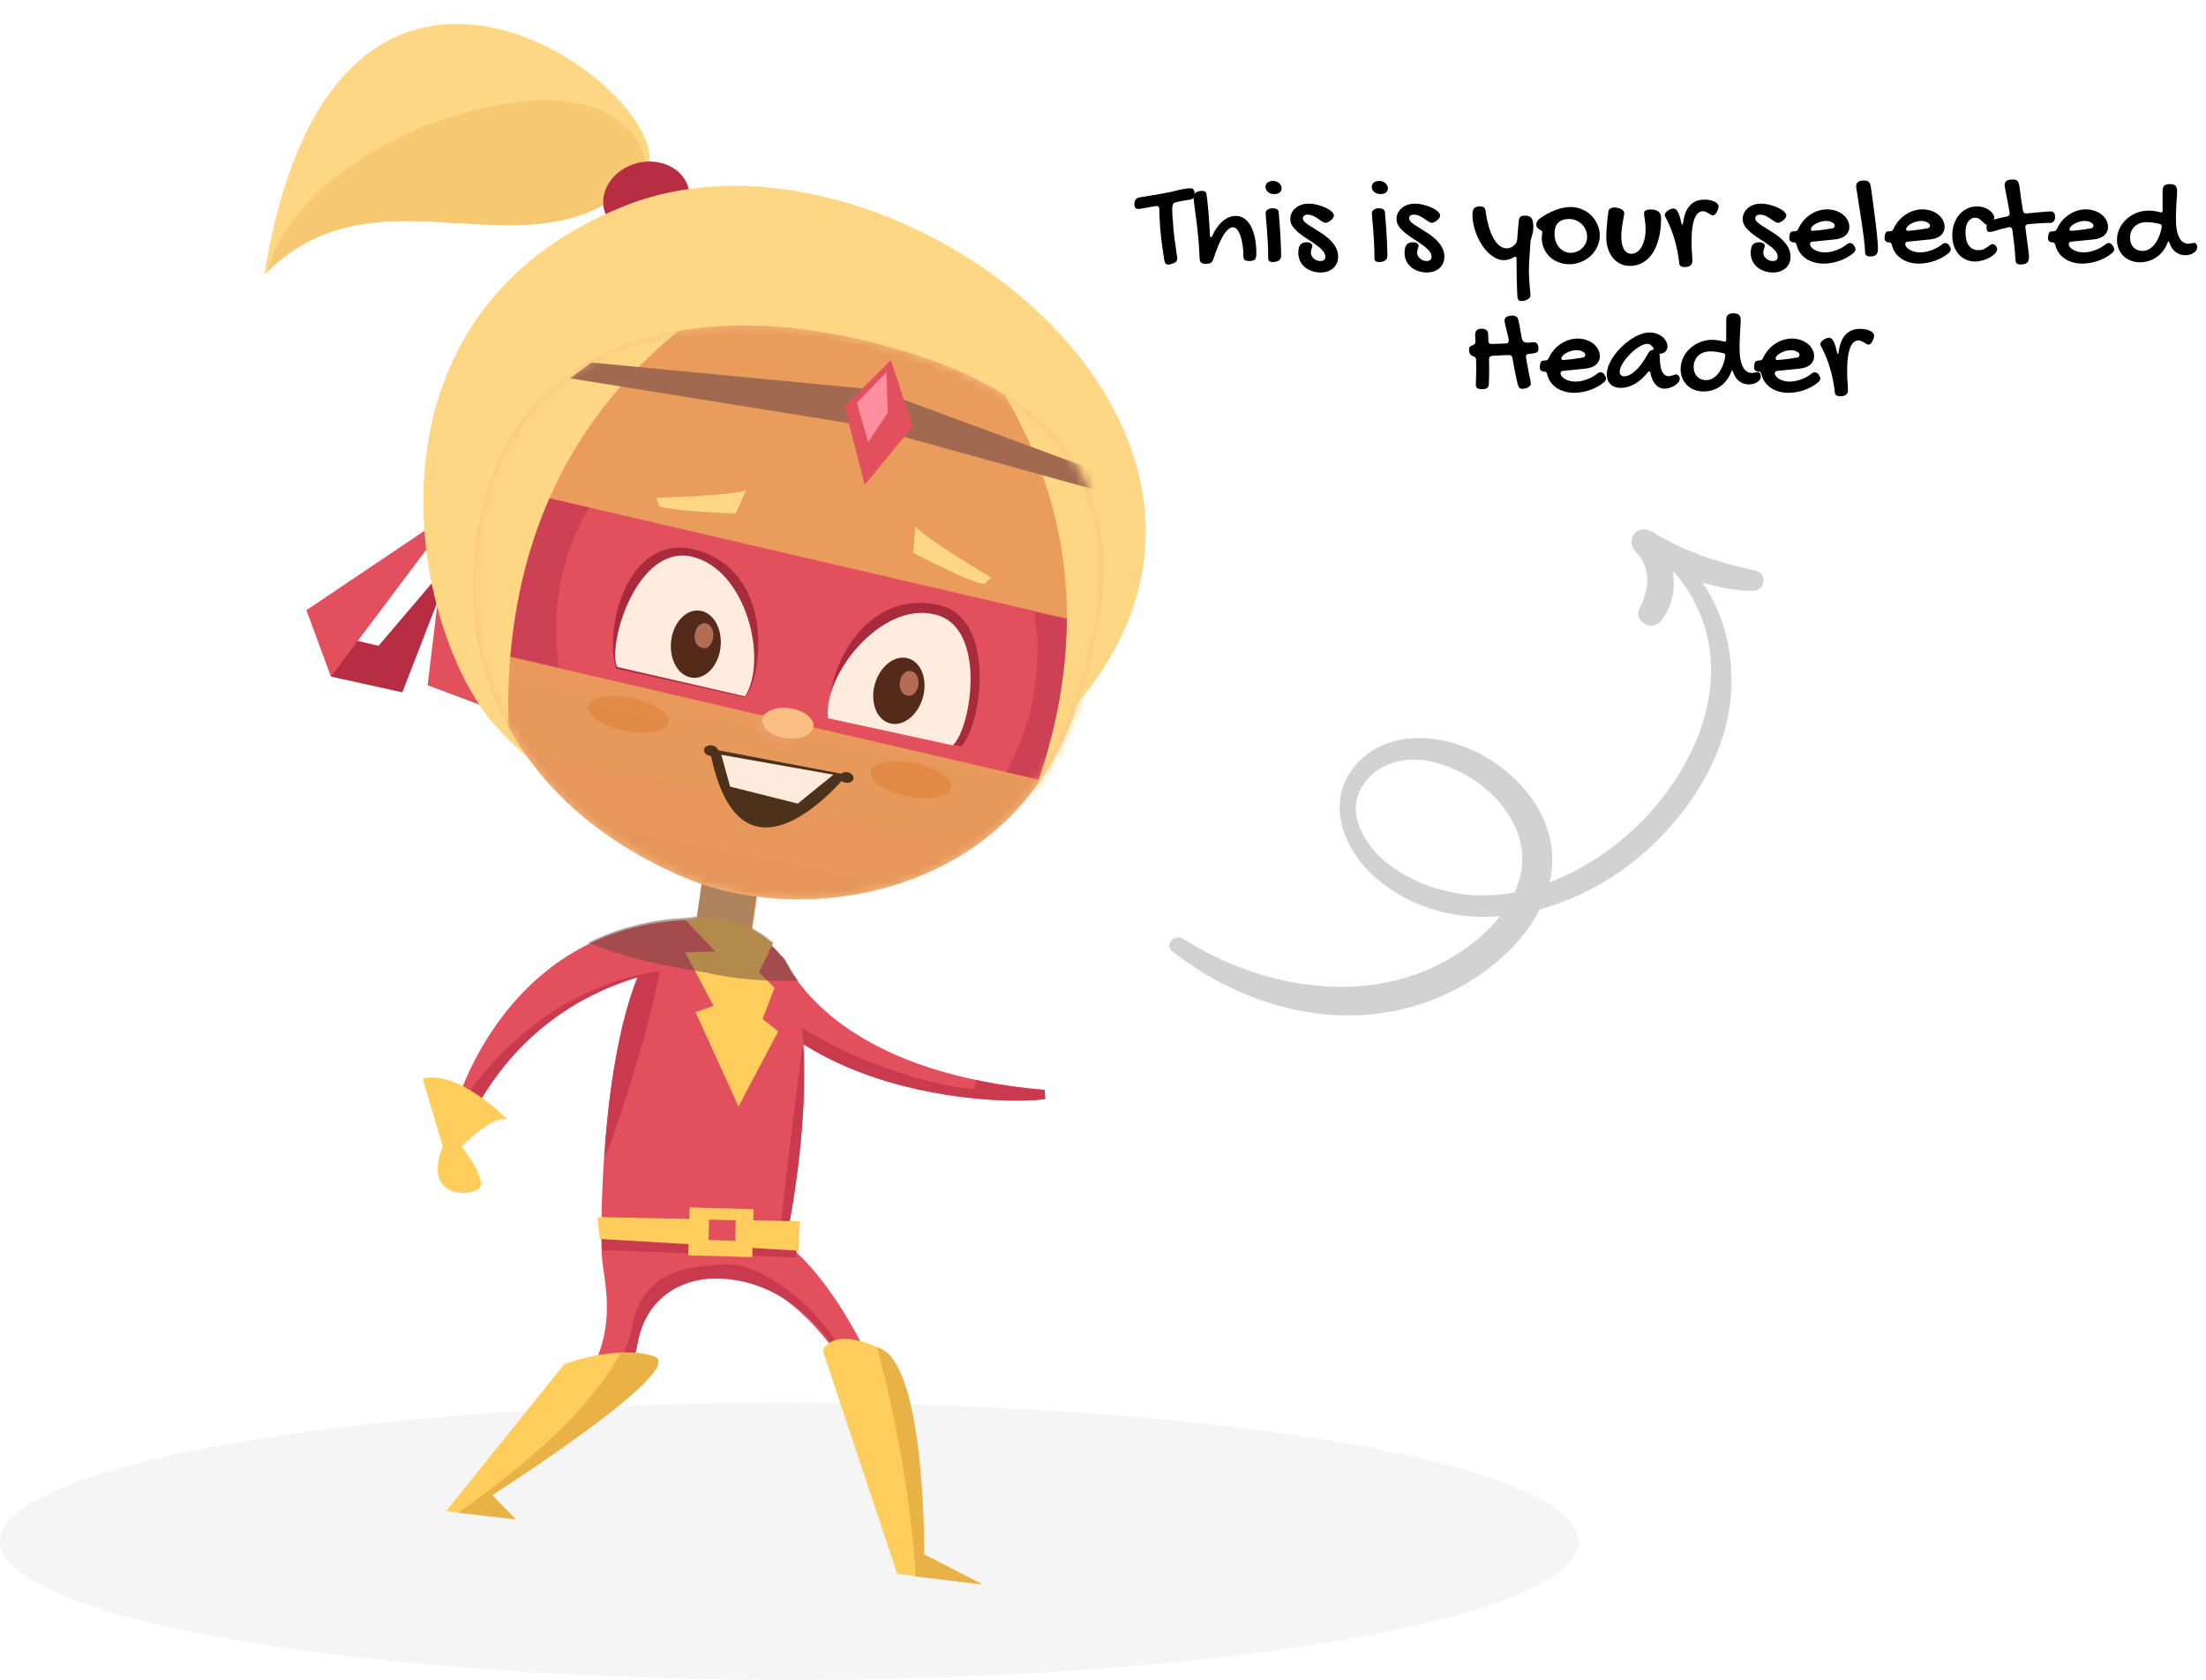 <svg width="239" height="182" viewBox="0 0 239 182" fill="none" xmlns="http://www.w3.org/2000/svg">
<path opacity="0.2" d="M126.99 103.056C136.171 110.271 148.591 112.641 158.973 106.5C162.065 104.643 165.109 101.907 166.804 98.54C171.244 97.314 175.482 94.904 178.779 91.801C183.495 87.404 187.291 81.275 187.573 74.674C187.759 70.606 186.745 66.448 184.464 63.125C186.198 63.636 188.001 63.987 189.845 64.022C191.258 64.062 191.581 62.103 190.134 61.811C186.127 60.935 182.516 59.802 178.984 57.606C177.442 56.653 175.976 58.498 177.224 59.801C178.97 61.606 178.646 63.897 177.622 65.934C176.934 67.305 178.998 68.484 179.933 67.315C181.197 65.716 181.56 63.775 181.222 61.912C181.262 61.93 181.302 61.947 181.342 61.965C191.41 73.52 181.047 90.637 167.894 95.579C168.069 94.844 168.164 94.074 168.178 93.27C168.213 88.231 164.705 83.995 160.404 81.705C156.062 79.397 150.059 78.945 146.683 83.111C143.584 86.967 145.571 92.071 148.928 95.002C152.904 98.486 157.692 99.652 162.532 99.266C161.176 100.968 159.453 102.416 157.708 103.473C148.597 109.211 136.825 107.216 128.11 101.681C127.163 101.224 126.131 102.398 126.99 103.056ZM157.748 96.768C153.573 96.058 148.451 93.46 147.11 89.065C146.298 86.425 147.829 83.988 150.2 82.916C152.514 81.867 155.184 82.307 157.433 83.28C161.048 84.844 164.61 88.293 164.9 92.471C165.021 93.954 164.689 95.384 164.075 96.692C161.999 97.081 159.827 97.142 157.748 96.768Z" fill="#222221"/>
<path d="M125.32 22.319C125.283 22.319 125.213 22.328 125.108 22.347C125.008 22.36 124.889 22.379 124.752 22.401C124.616 22.424 124.472 22.451 124.322 22.483C124.171 22.511 124.03 22.536 123.898 22.559C123.766 22.581 123.652 22.602 123.556 22.62C123.456 22.634 123.39 22.641 123.358 22.641C123.053 22.641 122.9 22.481 122.9 22.162C122.9 22.076 122.909 21.991 122.927 21.909C122.941 21.823 122.968 21.745 123.009 21.677C123.05 21.604 123.105 21.542 123.173 21.492C123.242 21.442 123.328 21.408 123.433 21.39C123.966 21.308 124.497 21.221 125.026 21.13C125.555 21.039 126.088 20.943 126.625 20.843C126.744 20.82 126.851 20.799 126.947 20.781C127.042 20.759 127.15 20.729 127.268 20.692C127.396 20.656 127.535 20.622 127.685 20.59C127.835 20.553 127.986 20.521 128.136 20.494C128.291 20.467 128.439 20.444 128.581 20.426C128.726 20.408 128.859 20.398 128.977 20.398C129.123 20.398 129.232 20.446 129.305 20.542C129.383 20.633 129.421 20.763 129.421 20.932C129.421 21.018 129.415 21.102 129.401 21.185C129.387 21.262 129.362 21.333 129.326 21.396C129.289 21.46 129.239 21.513 129.175 21.554C129.111 21.595 129.029 21.62 128.929 21.629C128.669 21.665 128.391 21.711 128.095 21.766C127.799 21.816 127.542 21.873 127.323 21.936C127.232 21.964 127.163 22.009 127.118 22.073C127.072 22.133 127.042 22.208 127.029 22.299C127.015 22.385 127.006 22.474 127.001 22.565C127.001 22.652 127.001 22.736 127.001 22.818C127.001 23.01 127.008 23.201 127.022 23.393C127.04 23.584 127.056 23.775 127.07 23.967C127.111 24.623 127.172 25.273 127.254 25.915C127.341 26.558 127.434 27.207 127.535 27.863C127.544 27.886 127.548 27.909 127.548 27.932C127.548 27.954 127.548 27.977 127.548 28C127.548 28.251 127.407 28.428 127.125 28.533L126.817 28.629C126.735 28.656 126.655 28.67 126.578 28.67C126.459 28.67 126.363 28.631 126.291 28.554C126.218 28.481 126.17 28.371 126.147 28.226C126.019 27.442 125.908 26.662 125.812 25.888C125.716 25.108 125.655 24.325 125.627 23.536C125.618 23.409 125.611 23.27 125.607 23.119C125.602 22.969 125.6 22.814 125.6 22.654C125.6 22.431 125.507 22.319 125.32 22.319Z" fill="black"/>
<path d="M129.319 21.417C129.319 20.925 129.638 20.679 130.276 20.679C130.385 20.679 130.481 20.708 130.563 20.768C130.645 20.827 130.693 20.909 130.707 21.014C130.748 21.292 130.784 21.567 130.816 21.841C130.848 22.114 130.877 22.422 130.905 22.764C130.937 23.101 130.966 23.493 130.994 23.939C131.026 24.381 131.06 24.91 131.096 25.525C131.096 25.589 131.105 25.635 131.124 25.662C131.146 25.689 131.171 25.703 131.199 25.703C131.24 25.703 131.281 25.662 131.322 25.58C131.477 25.238 131.65 24.933 131.841 24.664C132.033 24.391 132.238 24.16 132.457 23.974C132.675 23.782 132.905 23.639 133.147 23.543C133.393 23.443 133.644 23.393 133.899 23.393C134.236 23.393 134.542 23.488 134.815 23.68C135.088 23.871 135.321 24.142 135.512 24.493C135.704 24.844 135.852 25.27 135.957 25.771C136.061 26.268 136.114 26.824 136.114 27.439C136.114 27.608 136.1 27.747 136.073 27.856C136.05 27.961 136.009 28.046 135.95 28.109C135.89 28.173 135.808 28.216 135.704 28.239C135.599 28.267 135.469 28.28 135.314 28.28C135.1 28.28 134.945 28.239 134.849 28.157C134.758 28.075 134.712 27.948 134.712 27.774C134.712 27.346 134.683 26.943 134.624 26.564C134.569 26.182 134.491 25.847 134.391 25.56C134.291 25.273 134.172 25.045 134.036 24.876C133.903 24.707 133.76 24.623 133.605 24.623C133.254 24.623 132.903 24.908 132.552 25.477C132.206 26.047 131.844 26.906 131.465 28.055C131.429 28.16 131.388 28.246 131.342 28.314C131.297 28.383 131.242 28.438 131.178 28.479C131.119 28.52 131.046 28.547 130.959 28.561C130.873 28.579 130.77 28.588 130.652 28.588C130.41 28.588 130.237 28.542 130.132 28.451C130.032 28.36 129.977 28.21 129.968 28C129.941 27.207 129.891 26.451 129.818 25.73C129.75 25.006 129.677 24.352 129.599 23.769C129.526 23.181 129.46 22.684 129.401 22.278C129.346 21.868 129.319 21.581 129.319 21.417Z" fill="black"/>
<path d="M138.055 21.027C137.923 21.027 137.798 21.009 137.679 20.973C137.565 20.932 137.465 20.877 137.378 20.809C137.296 20.736 137.23 20.651 137.18 20.556C137.13 20.46 137.105 20.355 137.105 20.241C137.105 20.05 137.18 19.895 137.331 19.776C137.486 19.658 137.691 19.599 137.946 19.599C138.064 19.599 138.178 19.621 138.288 19.667C138.397 19.708 138.493 19.765 138.575 19.838C138.661 19.911 138.73 19.997 138.78 20.098C138.83 20.193 138.855 20.294 138.855 20.398C138.855 20.594 138.782 20.749 138.636 20.863C138.495 20.973 138.301 21.027 138.055 21.027ZM137.119 23.112C137.119 22.953 137.187 22.823 137.324 22.723C137.465 22.618 137.65 22.565 137.877 22.565C138.288 22.565 138.506 22.707 138.534 22.989C138.552 23.185 138.57 23.406 138.588 23.652C138.611 23.898 138.632 24.16 138.65 24.439C138.673 24.712 138.691 24.997 138.705 25.293C138.723 25.585 138.739 25.874 138.752 26.161C138.766 26.444 138.778 26.717 138.787 26.981C138.796 27.246 138.8 27.487 138.8 27.706C138.8 27.934 138.718 28.105 138.554 28.219C138.395 28.333 138.16 28.39 137.85 28.39C137.709 28.39 137.597 28.355 137.515 28.287C137.438 28.223 137.399 28.128 137.399 28C137.399 27.371 137.383 26.783 137.351 26.236C137.324 25.685 137.292 25.195 137.255 24.767C137.223 24.338 137.192 23.983 137.16 23.7C137.132 23.413 137.119 23.217 137.119 23.112Z" fill="black"/>
<path d="M141.767 22.066C142.072 22.066 142.387 22.107 142.71 22.189C143.034 22.267 143.33 22.369 143.599 22.497C143.868 22.62 144.089 22.759 144.262 22.914C144.435 23.069 144.522 23.219 144.522 23.365C144.522 23.438 144.49 23.52 144.426 23.611C144.362 23.698 144.285 23.782 144.194 23.864C144.103 23.942 144.002 24.008 143.893 24.062C143.788 24.113 143.695 24.138 143.613 24.138C143.503 24.138 143.38 24.092 143.244 24.001C143.111 23.91 142.963 23.81 142.799 23.7C142.64 23.586 142.464 23.484 142.273 23.393C142.082 23.301 141.874 23.256 141.651 23.256C141.505 23.256 141.384 23.292 141.289 23.365C141.197 23.434 141.152 23.532 141.152 23.659C141.152 23.773 141.207 23.889 141.316 24.008C141.425 24.122 141.569 24.24 141.747 24.363C141.929 24.486 142.134 24.616 142.362 24.753C142.59 24.89 142.822 25.035 143.059 25.19C143.301 25.345 143.535 25.514 143.763 25.696C143.991 25.879 144.194 26.077 144.372 26.291C144.554 26.505 144.7 26.74 144.809 26.995C144.918 27.246 144.973 27.519 144.973 27.815C144.973 28.071 144.928 28.303 144.836 28.513C144.745 28.722 144.615 28.902 144.447 29.053C144.278 29.203 144.078 29.319 143.845 29.401C143.613 29.483 143.358 29.524 143.08 29.524C142.729 29.524 142.405 29.47 142.109 29.36C141.813 29.256 141.557 29.11 141.343 28.923C141.129 28.736 140.96 28.513 140.837 28.253C140.719 27.993 140.66 27.708 140.66 27.398C140.66 26.997 140.73 26.706 140.872 26.523C141.017 26.341 141.245 26.25 141.555 26.25C141.747 26.25 141.899 26.287 142.013 26.359C142.127 26.432 142.184 26.521 142.184 26.626C142.184 26.681 142.175 26.738 142.157 26.797C142.139 26.852 142.118 26.911 142.095 26.975C142.077 27.034 142.059 27.098 142.041 27.166C142.027 27.234 142.02 27.303 142.02 27.371C142.02 27.49 142.047 27.604 142.102 27.713C142.157 27.822 142.23 27.918 142.321 28C142.417 28.087 142.526 28.155 142.649 28.205C142.772 28.255 142.902 28.28 143.039 28.28C143.403 28.28 143.585 28.13 143.585 27.829C143.585 27.592 143.492 27.369 143.305 27.159C143.118 26.945 142.884 26.738 142.601 26.537C142.319 26.332 142.013 26.127 141.685 25.922C141.361 25.717 141.058 25.503 140.776 25.279C140.493 25.056 140.259 24.819 140.072 24.568C139.885 24.313 139.792 24.037 139.792 23.741C139.792 23.495 139.842 23.27 139.942 23.064C140.047 22.859 140.188 22.684 140.366 22.538C140.543 22.388 140.751 22.271 140.988 22.189C141.229 22.107 141.489 22.066 141.767 22.066Z" fill="black"/>
<path d="M149.567 21.027C149.435 21.027 149.309 21.009 149.191 20.973C149.077 20.932 148.977 20.877 148.89 20.809C148.808 20.736 148.742 20.651 148.692 20.556C148.642 20.46 148.617 20.355 148.617 20.241C148.617 20.05 148.692 19.895 148.842 19.776C148.997 19.658 149.202 19.599 149.458 19.599C149.576 19.599 149.69 19.621 149.799 19.667C149.909 19.708 150.004 19.765 150.086 19.838C150.173 19.911 150.241 19.997 150.292 20.098C150.342 20.193 150.367 20.294 150.367 20.398C150.367 20.594 150.294 20.749 150.148 20.863C150.007 20.973 149.813 21.027 149.567 21.027ZM148.63 23.112C148.63 22.953 148.699 22.823 148.835 22.723C148.977 22.618 149.161 22.565 149.389 22.565C149.799 22.565 150.018 22.707 150.045 22.989C150.064 23.185 150.082 23.406 150.1 23.652C150.123 23.898 150.143 24.16 150.162 24.439C150.184 24.712 150.203 24.997 150.216 25.293C150.235 25.585 150.25 25.874 150.264 26.161C150.278 26.444 150.289 26.717 150.298 26.981C150.307 27.246 150.312 27.487 150.312 27.706C150.312 27.934 150.23 28.105 150.066 28.219C149.906 28.333 149.672 28.39 149.362 28.39C149.221 28.39 149.109 28.355 149.027 28.287C148.949 28.223 148.911 28.128 148.911 28C148.911 27.371 148.895 26.783 148.863 26.236C148.835 25.685 148.804 25.195 148.767 24.767C148.735 24.338 148.703 23.983 148.671 23.7C148.644 23.413 148.63 23.217 148.63 23.112Z" fill="black"/>
<path d="M153.279 22.066C153.584 22.066 153.899 22.107 154.222 22.189C154.546 22.267 154.842 22.369 155.111 22.497C155.38 22.62 155.601 22.759 155.774 22.914C155.947 23.069 156.034 23.219 156.034 23.365C156.034 23.438 156.002 23.52 155.938 23.611C155.874 23.698 155.797 23.782 155.706 23.864C155.614 23.942 155.514 24.008 155.405 24.062C155.3 24.113 155.207 24.138 155.125 24.138C155.015 24.138 154.892 24.092 154.755 24.001C154.623 23.91 154.475 23.81 154.311 23.7C154.152 23.586 153.976 23.484 153.785 23.393C153.593 23.301 153.386 23.256 153.163 23.256C153.017 23.256 152.896 23.292 152.8 23.365C152.709 23.434 152.664 23.532 152.664 23.659C152.664 23.773 152.718 23.889 152.828 24.008C152.937 24.122 153.081 24.24 153.258 24.363C153.441 24.486 153.646 24.616 153.874 24.753C154.101 24.89 154.334 25.035 154.571 25.19C154.812 25.345 155.047 25.514 155.275 25.696C155.503 25.879 155.706 26.077 155.883 26.291C156.066 26.505 156.211 26.74 156.321 26.995C156.43 27.246 156.485 27.519 156.485 27.815C156.485 28.071 156.439 28.303 156.348 28.513C156.257 28.722 156.127 28.902 155.958 29.053C155.79 29.203 155.589 29.319 155.357 29.401C155.125 29.483 154.869 29.524 154.591 29.524C154.24 29.524 153.917 29.47 153.621 29.36C153.324 29.256 153.069 29.11 152.855 28.923C152.641 28.736 152.472 28.513 152.349 28.253C152.231 27.993 152.171 27.708 152.171 27.398C152.171 26.997 152.242 26.706 152.383 26.523C152.529 26.341 152.757 26.25 153.067 26.25C153.258 26.25 153.411 26.287 153.525 26.359C153.639 26.432 153.696 26.521 153.696 26.626C153.696 26.681 153.687 26.738 153.668 26.797C153.65 26.852 153.63 26.911 153.607 26.975C153.589 27.034 153.57 27.098 153.552 27.166C153.539 27.234 153.532 27.303 153.532 27.371C153.532 27.49 153.559 27.604 153.614 27.713C153.668 27.822 153.741 27.918 153.833 28C153.928 28.087 154.038 28.155 154.161 28.205C154.284 28.255 154.414 28.28 154.55 28.28C154.915 28.28 155.097 28.13 155.097 27.829C155.097 27.592 155.004 27.369 154.817 27.159C154.63 26.945 154.395 26.738 154.113 26.537C153.83 26.332 153.525 26.127 153.197 25.922C152.873 25.717 152.57 25.503 152.288 25.279C152.005 25.056 151.77 24.819 151.583 24.568C151.397 24.313 151.303 24.037 151.303 23.741C151.303 23.495 151.353 23.27 151.454 23.064C151.558 22.859 151.7 22.684 151.877 22.538C152.055 22.388 152.263 22.271 152.5 22.189C152.741 22.107 153.001 22.066 153.279 22.066Z" fill="black"/>
<path d="M162.904 28.185C162.63 28.185 162.357 28.119 162.083 27.986C161.81 27.85 161.548 27.665 161.297 27.433C161.047 27.2 160.814 26.927 160.6 26.612C160.386 26.293 160.199 25.951 160.04 25.587C159.88 25.218 159.755 24.833 159.664 24.432C159.572 24.031 159.527 23.63 159.527 23.229C159.527 22.919 159.591 22.698 159.718 22.565C159.846 22.429 160.053 22.36 160.34 22.36C160.7 22.36 160.901 22.509 160.942 22.805C161.024 23.434 161.138 24.001 161.284 24.507C161.43 25.013 161.6 25.443 161.796 25.799C161.997 26.154 162.218 26.428 162.459 26.619C162.706 26.811 162.965 26.906 163.239 26.906C163.435 26.906 163.619 26.858 163.792 26.763C163.966 26.662 164.116 26.523 164.244 26.346C164.289 26.277 164.319 26.211 164.333 26.148C164.351 26.084 164.364 26.011 164.374 25.929C164.396 25.605 164.421 25.288 164.449 24.979C164.481 24.664 164.51 24.35 164.538 24.035C164.547 23.898 164.565 23.787 164.592 23.7C164.62 23.614 164.661 23.545 164.715 23.495C164.77 23.445 164.841 23.411 164.927 23.393C165.018 23.374 165.132 23.365 165.269 23.365C165.424 23.365 165.556 23.388 165.666 23.434C165.775 23.475 165.864 23.545 165.932 23.645C166 23.741 166.048 23.869 166.076 24.028C166.108 24.183 166.124 24.377 166.124 24.609C166.124 24.81 166.108 24.985 166.076 25.136C166.048 25.282 166.014 25.421 165.973 25.553C165.937 25.68 165.9 25.808 165.864 25.936C165.832 26.059 165.811 26.195 165.802 26.346C165.779 26.724 165.759 27.052 165.741 27.33C165.722 27.604 165.707 27.838 165.693 28.034C165.684 28.23 165.675 28.399 165.666 28.54C165.661 28.681 165.656 28.807 165.652 28.916C165.647 29.03 165.645 29.137 165.645 29.237C165.645 29.338 165.645 29.447 165.645 29.565C165.645 29.78 165.654 30.012 165.672 30.263C165.691 30.518 165.709 30.762 165.727 30.994C165.75 31.227 165.77 31.432 165.789 31.609C165.807 31.787 165.816 31.91 165.816 31.979C165.816 32.065 165.789 32.147 165.734 32.225C165.679 32.302 165.606 32.37 165.515 32.43C165.424 32.489 165.317 32.535 165.194 32.566C165.071 32.603 164.941 32.621 164.804 32.621C164.686 32.621 164.59 32.58 164.517 32.498C164.449 32.421 164.41 32.316 164.401 32.184C164.387 32.01 164.376 31.799 164.367 31.548C164.358 31.302 164.348 31.037 164.339 30.755C164.33 30.477 164.323 30.192 164.319 29.9C164.319 29.613 164.317 29.344 164.312 29.094C164.307 28.848 164.305 28.631 164.305 28.444C164.305 28.258 164.305 28.123 164.305 28.041C164.305 27.959 164.296 27.902 164.278 27.87C164.26 27.834 164.225 27.815 164.175 27.815C164.148 27.815 164.111 27.825 164.066 27.843C164.02 27.856 163.968 27.881 163.909 27.918C163.749 28.014 163.587 28.082 163.423 28.123C163.259 28.164 163.086 28.185 162.904 28.185Z" fill="black"/>
<path d="M167.033 25.73C167.033 25.653 167.042 25.566 167.06 25.471C167.078 25.375 167.087 25.27 167.087 25.156C167.087 25.079 167.053 25.02 166.985 24.979C166.921 24.938 166.848 24.892 166.766 24.842C166.684 24.792 166.609 24.728 166.541 24.65C166.477 24.573 166.445 24.461 166.445 24.315C166.445 24.211 166.472 24.106 166.527 24.001C166.586 23.896 166.67 23.8 166.78 23.714C167.049 23.513 167.327 23.333 167.614 23.174C167.905 23.014 168.195 22.88 168.482 22.77C168.774 22.661 169.061 22.577 169.343 22.518C169.626 22.458 169.897 22.429 170.157 22.429C170.594 22.429 171.004 22.511 171.387 22.675C171.775 22.834 172.11 23.055 172.392 23.338C172.679 23.616 172.905 23.944 173.069 24.322C173.237 24.696 173.322 25.097 173.322 25.525C173.322 25.945 173.233 26.343 173.055 26.722C172.882 27.095 172.647 27.424 172.351 27.706C172.055 27.989 171.706 28.212 171.305 28.376C170.909 28.545 170.489 28.629 170.047 28.629C169.614 28.629 169.213 28.556 168.844 28.41C168.475 28.264 168.156 28.064 167.887 27.809C167.618 27.549 167.409 27.244 167.258 26.893C167.108 26.537 167.033 26.15 167.033 25.73ZM170.198 27.398C170.389 27.398 170.587 27.36 170.792 27.282C170.998 27.205 171.184 27.093 171.353 26.947C171.526 26.797 171.667 26.615 171.777 26.4C171.891 26.186 171.948 25.945 171.948 25.676C171.948 25.402 171.898 25.147 171.797 24.91C171.697 24.673 171.558 24.468 171.38 24.295C171.207 24.117 171 23.978 170.758 23.878C170.521 23.778 170.264 23.727 169.986 23.727C169.48 23.727 169.093 23.86 168.824 24.124C168.555 24.384 168.42 24.785 168.42 25.327C168.42 25.623 168.464 25.899 168.55 26.154C168.641 26.405 168.767 26.624 168.926 26.811C169.086 26.993 169.273 27.136 169.487 27.241C169.706 27.346 169.943 27.398 170.198 27.398Z" fill="black"/>
<path d="M175.653 25.58C175.653 26.191 175.746 26.662 175.933 26.995C176.12 27.328 176.391 27.494 176.747 27.494C176.97 27.494 177.175 27.428 177.362 27.296C177.553 27.164 177.717 26.979 177.854 26.742C177.991 26.505 178.096 26.225 178.168 25.901C178.246 25.573 178.285 25.218 178.285 24.835C178.285 24.602 178.276 24.402 178.257 24.233C178.239 24.06 178.219 23.908 178.196 23.775C178.178 23.639 178.159 23.518 178.141 23.413C178.123 23.308 178.114 23.208 178.114 23.112C178.114 22.966 178.175 22.862 178.298 22.798C178.421 22.73 178.617 22.695 178.886 22.695C179.228 22.695 179.492 22.773 179.679 22.928C179.871 23.083 179.966 23.308 179.966 23.605C179.966 24.411 179.887 25.136 179.727 25.778C179.572 26.421 179.347 26.968 179.05 27.419C178.759 27.866 178.403 28.21 177.984 28.451C177.565 28.693 177.095 28.814 176.576 28.814C176.207 28.814 175.865 28.736 175.55 28.581C175.24 28.431 174.972 28.219 174.744 27.945C174.52 27.667 174.345 27.339 174.217 26.961C174.09 26.578 174.026 26.159 174.026 25.703C174.026 25.53 174.03 25.345 174.04 25.149C174.049 24.953 174.062 24.744 174.081 24.52C174.099 24.293 174.122 24.047 174.149 23.782C174.181 23.518 174.215 23.231 174.251 22.921C174.265 22.789 174.327 22.684 174.436 22.606C174.55 22.524 174.694 22.483 174.867 22.483C175.022 22.483 175.167 22.499 175.304 22.531C175.441 22.563 175.557 22.606 175.653 22.661C175.753 22.716 175.831 22.78 175.885 22.852C175.944 22.925 175.974 23.003 175.974 23.085C175.974 23.167 175.956 23.297 175.919 23.475C175.888 23.648 175.851 23.848 175.81 24.076C175.774 24.299 175.737 24.543 175.701 24.808C175.669 25.067 175.653 25.325 175.653 25.58Z" fill="black"/>
<path d="M184.499 22.887C184.33 22.887 184.182 22.932 184.054 23.023C183.927 23.11 183.817 23.233 183.726 23.393C183.635 23.547 183.56 23.732 183.5 23.946C183.441 24.156 183.393 24.386 183.357 24.637C183.32 24.887 183.295 25.149 183.282 25.423C183.268 25.696 183.261 25.972 183.261 26.25C183.261 26.615 183.275 26.975 183.302 27.33C183.334 27.681 183.35 28.007 183.35 28.308C183.35 28.504 183.277 28.656 183.131 28.766C182.986 28.88 182.778 28.936 182.509 28.936C182.459 28.936 182.402 28.932 182.338 28.923C182.275 28.914 182.213 28.895 182.154 28.868C182.099 28.841 182.049 28.802 182.003 28.752C181.962 28.706 181.94 28.643 181.935 28.561C181.894 28.16 181.835 27.749 181.757 27.33C181.68 26.911 181.582 26.494 181.463 26.079C181.349 25.66 181.21 25.245 181.046 24.835C180.887 24.425 180.702 24.024 180.493 23.632C180.456 23.564 180.424 23.5 180.397 23.44C180.374 23.381 180.363 23.324 180.363 23.27C180.363 23.201 180.392 23.128 180.452 23.051C180.515 22.969 180.593 22.894 180.684 22.825C180.78 22.757 180.882 22.702 180.992 22.661C181.106 22.616 181.215 22.593 181.32 22.593C181.493 22.593 181.646 22.713 181.778 22.955C181.91 23.192 182.033 23.573 182.147 24.097C182.17 24.188 182.188 24.252 182.202 24.288C182.215 24.325 182.234 24.343 182.256 24.343C182.306 24.343 182.338 24.265 182.352 24.11C182.407 23.677 182.5 23.306 182.632 22.996C182.764 22.682 182.929 22.424 183.125 22.224C183.325 22.019 183.553 21.868 183.808 21.773C184.068 21.677 184.353 21.629 184.663 21.629C184.84 21.629 185.02 21.645 185.203 21.677C185.385 21.709 185.549 21.756 185.695 21.82C185.841 21.884 185.959 21.962 186.05 22.053C186.141 22.144 186.187 22.246 186.187 22.36C186.187 22.442 186.169 22.54 186.132 22.654C186.1 22.764 186.057 22.871 186.002 22.976C185.948 23.076 185.884 23.162 185.811 23.235C185.743 23.304 185.672 23.338 185.599 23.338C185.517 23.338 185.437 23.315 185.36 23.27C185.282 23.219 185.198 23.167 185.107 23.112C185.02 23.058 184.927 23.008 184.827 22.962C184.731 22.912 184.622 22.887 184.499 22.887Z" fill="black"/>
<path d="M190.781 22.066C191.086 22.066 191.401 22.107 191.724 22.189C192.048 22.267 192.344 22.369 192.613 22.497C192.882 22.62 193.103 22.759 193.276 22.914C193.449 23.069 193.536 23.219 193.536 23.365C193.536 23.438 193.504 23.52 193.44 23.611C193.376 23.698 193.299 23.782 193.208 23.864C193.116 23.942 193.016 24.008 192.907 24.062C192.802 24.113 192.708 24.138 192.626 24.138C192.517 24.138 192.394 24.092 192.257 24.001C192.125 23.91 191.977 23.81 191.813 23.7C191.653 23.586 191.478 23.484 191.287 23.393C191.095 23.301 190.888 23.256 190.665 23.256C190.519 23.256 190.398 23.292 190.302 23.365C190.211 23.434 190.166 23.532 190.166 23.659C190.166 23.773 190.22 23.889 190.33 24.008C190.439 24.122 190.583 24.24 190.76 24.363C190.943 24.486 191.148 24.616 191.375 24.753C191.603 24.89 191.836 25.035 192.073 25.19C192.314 25.345 192.549 25.514 192.777 25.696C193.005 25.879 193.208 26.077 193.385 26.291C193.568 26.505 193.713 26.74 193.823 26.995C193.932 27.246 193.987 27.519 193.987 27.815C193.987 28.071 193.941 28.303 193.85 28.513C193.759 28.722 193.629 28.902 193.46 29.053C193.292 29.203 193.091 29.319 192.859 29.401C192.626 29.483 192.371 29.524 192.093 29.524C191.742 29.524 191.419 29.47 191.123 29.36C190.826 29.256 190.571 29.11 190.357 28.923C190.143 28.736 189.974 28.513 189.851 28.253C189.733 27.993 189.673 27.708 189.673 27.398C189.673 26.997 189.744 26.706 189.885 26.523C190.031 26.341 190.259 26.25 190.569 26.25C190.76 26.25 190.913 26.287 191.027 26.359C191.141 26.432 191.198 26.521 191.198 26.626C191.198 26.681 191.189 26.738 191.17 26.797C191.152 26.852 191.132 26.911 191.109 26.975C191.091 27.034 191.072 27.098 191.054 27.166C191.041 27.234 191.034 27.303 191.034 27.371C191.034 27.49 191.061 27.604 191.116 27.713C191.17 27.822 191.243 27.918 191.334 28C191.43 28.087 191.54 28.155 191.663 28.205C191.786 28.255 191.916 28.28 192.052 28.28C192.417 28.28 192.599 28.13 192.599 27.829C192.599 27.592 192.506 27.369 192.319 27.159C192.132 26.945 191.897 26.738 191.615 26.537C191.332 26.332 191.027 26.127 190.699 25.922C190.375 25.717 190.072 25.503 189.79 25.279C189.507 25.056 189.272 24.819 189.085 24.568C188.899 24.313 188.805 24.037 188.805 23.741C188.805 23.495 188.855 23.27 188.956 23.064C189.06 22.859 189.202 22.684 189.379 22.538C189.557 22.388 189.764 22.271 190.001 22.189C190.243 22.107 190.503 22.066 190.781 22.066Z" fill="black"/>
<path d="M200.05 26.503C200.182 26.389 200.312 26.332 200.44 26.332C200.513 26.332 200.579 26.35 200.638 26.387C200.697 26.423 200.764 26.48 200.836 26.558C200.905 26.662 200.953 26.749 200.98 26.817C201.012 26.881 201.028 26.945 201.028 27.009C201.028 27.145 200.959 27.275 200.823 27.398C200.604 27.581 200.367 27.745 200.112 27.891C199.857 28.032 199.59 28.153 199.312 28.253C199.034 28.353 198.747 28.428 198.451 28.479C198.154 28.533 197.861 28.561 197.569 28.561C197.2 28.561 196.853 28.513 196.53 28.417C196.206 28.326 195.917 28.194 195.662 28.02C195.411 27.847 195.199 27.64 195.026 27.398C194.853 27.152 194.73 26.877 194.657 26.571C194.616 26.444 194.577 26.362 194.541 26.325C194.509 26.284 194.454 26.264 194.376 26.264C194.208 26.264 194.078 26.223 193.987 26.141C193.896 26.059 193.85 25.94 193.85 25.785C193.85 25.721 193.855 25.68 193.864 25.662L193.877 25.525C193.9 25.361 193.944 25.243 194.007 25.17C194.076 25.097 194.181 25.061 194.322 25.061H194.424C194.616 25.061 194.75 24.972 194.828 24.794C194.969 24.48 195.149 24.192 195.368 23.933C195.586 23.673 195.833 23.452 196.106 23.27C196.379 23.083 196.671 22.939 196.981 22.839C197.295 22.734 197.614 22.682 197.938 22.682C198.275 22.682 198.59 22.732 198.881 22.832C199.178 22.928 199.435 23.062 199.654 23.235C199.873 23.409 200.043 23.611 200.167 23.844C200.294 24.076 200.358 24.327 200.358 24.596C200.358 24.783 200.321 24.953 200.249 25.108C200.176 25.263 200.071 25.4 199.934 25.519C199.797 25.633 199.631 25.726 199.435 25.799C199.244 25.872 199.025 25.92 198.779 25.942L196.407 26.182C196.316 26.182 196.24 26.204 196.181 26.25C196.126 26.296 196.099 26.357 196.099 26.435C196.099 26.553 196.142 26.667 196.229 26.776C196.32 26.886 196.439 26.984 196.584 27.07C196.735 27.152 196.906 27.218 197.097 27.269C197.293 27.319 197.494 27.344 197.699 27.344C197.895 27.344 198.095 27.326 198.3 27.289C198.51 27.248 198.715 27.191 198.916 27.118C199.121 27.045 199.319 26.959 199.51 26.858C199.702 26.754 199.882 26.635 200.05 26.503ZM198.526 24.739C198.594 24.726 198.653 24.694 198.704 24.644C198.754 24.589 198.779 24.523 198.779 24.445C198.779 24.377 198.754 24.313 198.704 24.254C198.653 24.195 198.585 24.142 198.499 24.097C198.412 24.047 198.312 24.008 198.198 23.98C198.084 23.953 197.963 23.939 197.835 23.939C197.649 23.939 197.457 23.967 197.261 24.021C197.065 24.076 196.888 24.149 196.728 24.24C196.569 24.327 196.439 24.425 196.338 24.534C196.238 24.639 196.188 24.744 196.188 24.849C196.188 24.953 196.252 25.006 196.379 25.006C196.457 25.006 196.582 24.997 196.755 24.979C196.929 24.96 197.12 24.94 197.33 24.917C197.539 24.89 197.751 24.86 197.965 24.828C198.18 24.796 198.366 24.767 198.526 24.739Z" fill="black"/>
<path d="M201.096 20.214C201.096 19.977 201.165 19.808 201.301 19.708C201.438 19.608 201.664 19.558 201.978 19.558C202.087 19.558 202.183 19.569 202.265 19.592C202.347 19.615 202.416 19.653 202.47 19.708C202.525 19.758 202.568 19.829 202.6 19.92C202.637 20.006 202.666 20.118 202.689 20.255C202.748 20.66 202.807 21.087 202.867 21.533C202.931 21.975 202.99 22.417 203.044 22.859C203.104 23.297 203.158 23.725 203.208 24.145C203.259 24.559 203.302 24.947 203.338 25.307C203.379 25.662 203.409 25.979 203.427 26.257C203.45 26.53 203.461 26.747 203.461 26.906C203.461 27.07 203.445 27.209 203.414 27.323C203.386 27.437 203.336 27.528 203.263 27.597C203.195 27.665 203.104 27.715 202.99 27.747C202.88 27.774 202.744 27.788 202.58 27.788C202.42 27.788 202.292 27.747 202.197 27.665C202.106 27.583 202.06 27.458 202.06 27.289C202.06 27.116 202.046 26.886 202.019 26.599C201.992 26.307 201.955 25.983 201.91 25.628C201.864 25.273 201.812 24.894 201.752 24.493C201.698 24.092 201.639 23.696 201.575 23.304C201.515 22.912 201.456 22.536 201.397 22.176C201.342 21.811 201.292 21.49 201.247 21.212C201.201 20.929 201.165 20.699 201.137 20.521C201.11 20.339 201.096 20.237 201.096 20.214Z" fill="black"/>
<path d="M210.373 26.503C210.505 26.389 210.635 26.332 210.762 26.332C210.835 26.332 210.901 26.35 210.96 26.387C211.02 26.423 211.086 26.48 211.159 26.558C211.227 26.662 211.275 26.749 211.302 26.817C211.334 26.881 211.35 26.945 211.35 27.009C211.35 27.145 211.282 27.275 211.145 27.398C210.926 27.581 210.689 27.745 210.434 27.891C210.179 28.032 209.912 28.153 209.634 28.253C209.356 28.353 209.069 28.428 208.773 28.479C208.477 28.533 208.183 28.561 207.891 28.561C207.522 28.561 207.176 28.513 206.852 28.417C206.528 28.326 206.239 28.194 205.984 28.02C205.733 27.847 205.521 27.64 205.348 27.398C205.175 27.152 205.052 26.877 204.979 26.571C204.938 26.444 204.899 26.362 204.863 26.325C204.831 26.284 204.776 26.264 204.699 26.264C204.53 26.264 204.4 26.223 204.309 26.141C204.218 26.059 204.172 25.94 204.172 25.785C204.172 25.721 204.177 25.68 204.186 25.662L204.2 25.525C204.222 25.361 204.266 25.243 204.33 25.17C204.398 25.097 204.503 25.061 204.644 25.061H204.747C204.938 25.061 205.072 24.972 205.15 24.794C205.291 24.48 205.471 24.192 205.69 23.933C205.909 23.673 206.155 23.452 206.428 23.27C206.702 23.083 206.993 22.939 207.303 22.839C207.618 22.734 207.937 22.682 208.26 22.682C208.597 22.682 208.912 22.732 209.204 22.832C209.5 22.928 209.757 23.062 209.976 23.235C210.195 23.409 210.366 23.611 210.489 23.844C210.616 24.076 210.68 24.327 210.68 24.596C210.68 24.783 210.644 24.953 210.571 25.108C210.498 25.263 210.393 25.4 210.256 25.519C210.12 25.633 209.953 25.726 209.757 25.799C209.566 25.872 209.347 25.92 209.101 25.942L206.729 26.182C206.638 26.182 206.563 26.204 206.503 26.25C206.449 26.296 206.421 26.357 206.421 26.435C206.421 26.553 206.465 26.667 206.551 26.776C206.642 26.886 206.761 26.984 206.907 27.07C207.057 27.152 207.228 27.218 207.419 27.269C207.615 27.319 207.816 27.344 208.021 27.344C208.217 27.344 208.417 27.326 208.623 27.289C208.832 27.248 209.037 27.191 209.238 27.118C209.443 27.045 209.641 26.959 209.833 26.858C210.024 26.754 210.204 26.635 210.373 26.503ZM208.848 24.739C208.917 24.726 208.976 24.694 209.026 24.644C209.076 24.589 209.101 24.523 209.101 24.445C209.101 24.377 209.076 24.313 209.026 24.254C208.976 24.195 208.907 24.142 208.821 24.097C208.734 24.047 208.634 24.008 208.52 23.98C208.406 23.953 208.285 23.939 208.158 23.939C207.971 23.939 207.779 23.967 207.583 24.021C207.388 24.076 207.21 24.149 207.05 24.24C206.891 24.327 206.761 24.425 206.661 24.534C206.56 24.639 206.51 24.744 206.51 24.849C206.51 24.953 206.574 25.006 206.702 25.006C206.779 25.006 206.904 24.997 207.078 24.979C207.251 24.96 207.442 24.94 207.652 24.917C207.861 24.89 208.073 24.86 208.288 24.828C208.502 24.796 208.689 24.767 208.848 24.739Z" fill="black"/>
<path d="M214.201 22.36C214.438 22.36 214.668 22.395 214.891 22.463C215.114 22.531 215.31 22.625 215.479 22.743C215.652 22.857 215.791 22.989 215.896 23.14C216.001 23.285 216.053 23.436 216.053 23.591C216.053 23.691 216.033 23.789 215.992 23.885C215.951 23.976 215.896 24.058 215.828 24.131C215.759 24.199 215.682 24.256 215.595 24.302C215.509 24.343 215.417 24.363 215.322 24.363C215.217 24.363 215.121 24.325 215.035 24.247C214.948 24.165 214.855 24.076 214.754 23.98C214.659 23.88 214.549 23.791 214.426 23.714C214.308 23.632 214.164 23.591 213.996 23.591C213.832 23.591 213.683 23.63 213.551 23.707C213.419 23.785 213.307 23.894 213.216 24.035C213.13 24.172 213.061 24.336 213.011 24.527C212.966 24.714 212.943 24.919 212.943 25.143C212.943 25.781 213.064 26.268 213.305 26.605C213.547 26.938 213.893 27.105 214.344 27.105C214.558 27.105 214.741 27.07 214.891 27.002C215.046 26.934 215.181 26.858 215.294 26.776C215.413 26.694 215.52 26.619 215.616 26.551C215.711 26.482 215.809 26.448 215.91 26.448C215.964 26.448 216.019 26.466 216.074 26.503C216.128 26.535 216.176 26.578 216.217 26.633C216.263 26.683 216.299 26.74 216.327 26.804C216.359 26.867 216.375 26.931 216.375 26.995C216.375 27.145 216.299 27.3 216.149 27.46C216.003 27.619 215.814 27.765 215.582 27.898C215.349 28.025 215.089 28.13 214.802 28.212C214.52 28.294 214.244 28.335 213.975 28.335C213.615 28.335 213.285 28.264 212.984 28.123C212.683 27.986 212.423 27.795 212.205 27.549C211.986 27.298 211.815 27 211.692 26.653C211.573 26.307 211.514 25.924 211.514 25.505C211.514 25.049 211.58 24.63 211.712 24.247C211.849 23.864 212.036 23.534 212.273 23.256C212.514 22.973 212.799 22.755 213.127 22.6C213.456 22.44 213.813 22.36 214.201 22.36Z" fill="black"/>
<path d="M217.181 20.105C217.181 19.863 217.25 19.694 217.386 19.599C217.523 19.498 217.749 19.448 218.063 19.448C218.177 19.448 218.273 19.46 218.35 19.482C218.432 19.501 218.5 19.537 218.555 19.592C218.614 19.646 218.66 19.719 218.692 19.811C218.728 19.897 218.758 20.009 218.781 20.145C218.835 20.569 218.895 21.007 218.958 21.458C219.027 21.909 219.097 22.363 219.17 22.818C219.198 23.023 219.305 23.126 219.492 23.126C219.542 23.126 219.624 23.121 219.738 23.112C219.856 23.099 219.995 23.085 220.155 23.071C220.314 23.053 220.485 23.035 220.667 23.017C220.854 22.998 221.039 22.982 221.221 22.969C221.408 22.951 221.583 22.937 221.748 22.928C221.916 22.914 222.064 22.907 222.192 22.907C222.292 22.907 222.372 22.928 222.431 22.969C222.49 23.005 222.536 23.055 222.568 23.119C222.604 23.178 222.627 23.247 222.636 23.324C222.65 23.397 222.657 23.472 222.657 23.55C222.657 23.618 222.643 23.689 222.616 23.762C222.593 23.835 222.559 23.901 222.513 23.96C222.472 24.015 222.42 24.06 222.356 24.097C222.292 24.133 222.219 24.151 222.137 24.151C221.741 24.151 221.34 24.165 220.934 24.192C220.533 24.215 220.132 24.247 219.731 24.288C219.526 24.315 219.423 24.418 219.423 24.596C219.423 24.609 219.426 24.628 219.43 24.65C219.435 24.669 219.437 24.685 219.437 24.698C219.492 25.095 219.542 25.466 219.587 25.812C219.638 26.159 219.679 26.469 219.71 26.742C219.747 27.011 219.774 27.237 219.792 27.419C219.815 27.597 219.827 27.715 219.827 27.774C219.827 27.939 219.811 28.075 219.779 28.185C219.747 28.299 219.694 28.39 219.622 28.458C219.549 28.531 219.451 28.581 219.328 28.608C219.209 28.64 219.059 28.656 218.876 28.656C218.703 28.656 218.576 28.615 218.494 28.533C218.412 28.451 218.366 28.326 218.357 28.157C218.33 27.619 218.286 27.079 218.227 26.537C218.168 25.99 218.099 25.446 218.022 24.903C217.981 24.707 217.878 24.609 217.714 24.609C217.701 24.609 217.685 24.612 217.667 24.616C217.648 24.621 217.632 24.623 217.619 24.623C217.336 24.687 217.069 24.751 216.819 24.814C216.568 24.878 216.333 24.947 216.115 25.02C215.992 25.061 215.882 25.09 215.787 25.108C215.691 25.122 215.604 25.129 215.527 25.129C215.422 25.129 215.345 25.083 215.294 24.992C215.244 24.896 215.219 24.778 215.219 24.637C215.219 24.587 215.224 24.53 215.233 24.466C215.242 24.398 215.26 24.331 215.288 24.268C215.31 24.199 215.347 24.138 215.397 24.083C215.443 24.024 215.506 23.976 215.588 23.939C215.78 23.862 216.035 23.782 216.354 23.7C216.673 23.614 217.033 23.534 217.434 23.461C217.525 23.438 217.596 23.402 217.646 23.352C217.701 23.297 217.728 23.217 217.728 23.112C217.728 23.09 217.728 23.067 217.728 23.044C217.728 23.017 217.723 22.989 217.714 22.962C217.641 22.543 217.571 22.162 217.502 21.82C217.439 21.474 217.382 21.178 217.332 20.932C217.286 20.686 217.25 20.492 217.222 20.351C217.195 20.209 217.181 20.127 217.181 20.105Z" fill="black"/>
<path d="M228.078 26.503C228.21 26.389 228.34 26.332 228.467 26.332C228.54 26.332 228.606 26.35 228.666 26.387C228.725 26.423 228.791 26.48 228.864 26.558C228.932 26.662 228.98 26.749 229.007 26.817C229.039 26.881 229.055 26.945 229.055 27.009C229.055 27.145 228.987 27.275 228.85 27.398C228.631 27.581 228.394 27.745 228.139 27.891C227.884 28.032 227.617 28.153 227.339 28.253C227.061 28.353 226.774 28.428 226.478 28.479C226.182 28.533 225.888 28.561 225.596 28.561C225.227 28.561 224.881 28.513 224.557 28.417C224.234 28.326 223.944 28.194 223.689 28.02C223.438 27.847 223.226 27.64 223.053 27.398C222.88 27.152 222.757 26.877 222.684 26.571C222.643 26.444 222.604 26.362 222.568 26.325C222.536 26.284 222.481 26.264 222.404 26.264C222.235 26.264 222.105 26.223 222.014 26.141C221.923 26.059 221.877 25.94 221.877 25.785C221.877 25.721 221.882 25.68 221.891 25.662L221.905 25.525C221.928 25.361 221.971 25.243 222.035 25.17C222.103 25.097 222.208 25.061 222.349 25.061H222.452C222.643 25.061 222.778 24.972 222.855 24.794C222.996 24.48 223.176 24.192 223.395 23.933C223.614 23.673 223.86 23.452 224.133 23.27C224.407 23.083 224.698 22.939 225.008 22.839C225.323 22.734 225.642 22.682 225.965 22.682C226.303 22.682 226.617 22.732 226.909 22.832C227.205 22.928 227.462 23.062 227.681 23.235C227.9 23.409 228.071 23.611 228.194 23.844C228.321 24.076 228.385 24.327 228.385 24.596C228.385 24.783 228.349 24.953 228.276 25.108C228.203 25.263 228.098 25.4 227.961 25.519C227.825 25.633 227.658 25.726 227.462 25.799C227.271 25.872 227.052 25.92 226.806 25.942L224.434 26.182C224.343 26.182 224.268 26.204 224.208 26.25C224.154 26.296 224.126 26.357 224.126 26.435C224.126 26.553 224.17 26.667 224.256 26.776C224.347 26.886 224.466 26.984 224.612 27.07C224.762 27.152 224.933 27.218 225.125 27.269C225.32 27.319 225.521 27.344 225.726 27.344C225.922 27.344 226.123 27.326 226.328 27.289C226.537 27.248 226.742 27.191 226.943 27.118C227.148 27.045 227.346 26.959 227.538 26.858C227.729 26.754 227.909 26.635 228.078 26.503ZM226.553 24.739C226.622 24.726 226.681 24.694 226.731 24.644C226.781 24.589 226.806 24.523 226.806 24.445C226.806 24.377 226.781 24.313 226.731 24.254C226.681 24.195 226.612 24.142 226.526 24.097C226.439 24.047 226.339 24.008 226.225 23.98C226.111 23.953 225.99 23.939 225.863 23.939C225.676 23.939 225.485 23.967 225.289 24.021C225.093 24.076 224.915 24.149 224.755 24.24C224.596 24.327 224.466 24.425 224.366 24.534C224.265 24.639 224.215 24.744 224.215 24.849C224.215 24.953 224.279 25.006 224.407 25.006C224.484 25.006 224.61 24.997 224.783 24.979C224.956 24.96 225.147 24.94 225.357 24.917C225.567 24.89 225.778 24.86 225.993 24.828C226.207 24.796 226.394 24.767 226.553 24.739Z" fill="black"/>
<path d="M234.066 23.003C234.084 23.012 234.111 23.017 234.148 23.017C234.248 23.017 234.298 22.951 234.298 22.818V20.692C234.298 20.424 234.358 20.232 234.476 20.118C234.599 20.004 234.802 19.947 235.084 19.947C235.372 19.947 235.574 20.006 235.693 20.125C235.811 20.244 235.871 20.446 235.871 20.733C235.871 20.843 235.864 21.005 235.85 21.219C235.836 21.428 235.82 21.668 235.802 21.936C235.789 22.205 235.775 22.495 235.761 22.805C235.748 23.11 235.741 23.413 235.741 23.714C235.741 24.179 235.773 24.58 235.836 24.917C235.9 25.254 235.991 25.535 236.11 25.758C236.228 25.977 236.37 26.141 236.534 26.25C236.698 26.355 236.882 26.407 237.087 26.407C237.201 26.407 237.304 26.394 237.395 26.366C237.491 26.334 237.602 26.318 237.73 26.318C237.821 26.318 237.896 26.366 237.956 26.462C238.019 26.553 238.051 26.665 238.051 26.797C238.051 26.915 238.015 27.027 237.942 27.132C237.874 27.237 237.778 27.328 237.655 27.405C237.536 27.483 237.397 27.544 237.238 27.59C237.078 27.631 236.912 27.651 236.739 27.651C236.365 27.651 236.023 27.537 235.713 27.31C235.403 27.077 235.171 26.724 235.016 26.25C235.002 26.177 234.98 26.141 234.948 26.141C234.911 26.141 234.882 26.177 234.859 26.25C234.736 26.583 234.574 26.884 234.374 27.152C234.178 27.417 233.947 27.645 233.683 27.836C233.423 28.023 233.136 28.166 232.822 28.267C232.512 28.367 232.184 28.417 231.837 28.417C231.473 28.417 231.138 28.355 230.833 28.232C230.532 28.114 230.272 27.948 230.053 27.733C229.834 27.515 229.664 27.259 229.541 26.968C229.417 26.672 229.356 26.352 229.356 26.011C229.356 25.573 229.447 25.161 229.629 24.773C229.812 24.386 230.058 24.049 230.368 23.762C230.682 23.47 231.047 23.24 231.461 23.071C231.876 22.903 232.318 22.818 232.788 22.818C232.979 22.818 233.182 22.834 233.396 22.866C233.61 22.894 233.833 22.939 234.066 23.003ZM232.104 27.186C232.364 27.186 232.594 27.13 232.794 27.016C233 26.902 233.18 26.758 233.334 26.585C233.494 26.407 233.628 26.213 233.738 26.004C233.847 25.79 233.936 25.582 234.004 25.382C234.073 25.181 234.123 25.001 234.155 24.842C234.187 24.682 234.203 24.568 234.203 24.5C234.203 24.45 234.189 24.407 234.162 24.37C234.134 24.329 234.093 24.297 234.039 24.274C233.916 24.242 233.788 24.215 233.656 24.192C233.524 24.165 233.394 24.142 233.266 24.124C233.139 24.106 233.015 24.092 232.897 24.083C232.783 24.074 232.678 24.069 232.583 24.069C232.309 24.069 232.061 24.11 231.837 24.192C231.614 24.274 231.423 24.391 231.263 24.541C231.108 24.691 230.987 24.871 230.901 25.081C230.814 25.286 230.771 25.512 230.771 25.758C230.771 25.977 230.803 26.175 230.867 26.352C230.935 26.526 231.026 26.674 231.14 26.797C231.259 26.92 231.4 27.016 231.564 27.084C231.728 27.152 231.908 27.186 232.104 27.186Z" fill="black"/>
<path d="M163.458 36.818C163.458 36.768 163.446 36.693 163.423 36.593C163.401 36.492 163.373 36.379 163.341 36.251C163.309 36.119 163.273 35.98 163.232 35.834C163.191 35.684 163.154 35.538 163.123 35.397C163.091 35.255 163.063 35.123 163.041 35C163.018 34.877 163.006 34.774 163.006 34.692C163.006 34.588 163.036 34.503 163.095 34.44C163.154 34.371 163.23 34.319 163.321 34.282C163.412 34.246 163.51 34.221 163.615 34.207C163.72 34.193 163.82 34.187 163.916 34.187C164.034 34.187 164.148 34.221 164.257 34.289C164.371 34.353 164.449 34.469 164.49 34.638C164.54 34.815 164.581 34.995 164.613 35.178C164.649 35.355 164.681 35.531 164.708 35.704C164.736 35.873 164.761 36.037 164.784 36.196C164.811 36.356 164.838 36.504 164.866 36.641C164.893 36.75 164.927 36.837 164.968 36.9C165.014 36.964 165.066 37.014 165.125 37.051C165.189 37.083 165.255 37.103 165.324 37.112C165.397 37.121 165.474 37.126 165.556 37.126C165.647 37.126 165.745 37.117 165.85 37.099C165.955 37.08 166.057 37.071 166.158 37.071C166.222 37.071 166.283 37.083 166.342 37.105C166.406 37.124 166.463 37.16 166.513 37.215C166.563 37.265 166.602 37.336 166.629 37.427C166.661 37.518 166.677 37.634 166.677 37.775C166.677 37.894 166.654 37.994 166.609 38.076C166.563 38.154 166.477 38.206 166.349 38.233L166.103 38.288C166.026 38.302 165.953 38.313 165.884 38.322C165.82 38.327 165.738 38.334 165.638 38.343C165.424 38.366 165.317 38.459 165.317 38.623C165.317 38.637 165.326 38.698 165.344 38.808C165.362 38.917 165.385 39.054 165.413 39.218C165.444 39.377 165.479 39.555 165.515 39.751C165.552 39.942 165.586 40.127 165.618 40.305C165.654 40.482 165.686 40.642 165.713 40.783C165.741 40.92 165.761 41.018 165.775 41.077C165.798 41.177 165.816 41.255 165.83 41.31C165.843 41.364 165.85 41.44 165.85 41.535C165.85 41.608 165.83 41.681 165.789 41.754C165.748 41.822 165.686 41.884 165.604 41.938C165.527 41.993 165.431 42.036 165.317 42.068C165.203 42.105 165.073 42.123 164.927 42.123C164.768 42.123 164.652 42.075 164.579 41.98C164.51 41.879 164.462 41.765 164.435 41.638C164.376 41.401 164.319 41.157 164.264 40.906C164.214 40.656 164.164 40.407 164.114 40.161C164.068 39.915 164.023 39.676 163.977 39.443C163.936 39.206 163.897 38.981 163.861 38.767C163.838 38.666 163.797 38.593 163.738 38.548C163.679 38.498 163.603 38.473 163.512 38.473C163.202 38.473 162.89 38.484 162.576 38.507C162.266 38.525 161.96 38.541 161.66 38.555C161.555 38.564 161.473 38.598 161.414 38.657C161.354 38.717 161.325 38.794 161.325 38.89C161.325 39.104 161.327 39.316 161.332 39.525C161.336 39.735 161.338 39.949 161.338 40.168C161.338 40.419 161.334 40.676 161.325 40.94C161.32 41.205 161.311 41.46 161.297 41.706C161.288 41.797 161.261 41.872 161.215 41.932C161.174 41.991 161.12 42.039 161.051 42.075C160.987 42.112 160.912 42.137 160.826 42.15C160.744 42.164 160.659 42.171 160.573 42.171C160.359 42.171 160.192 42.134 160.074 42.062C159.955 41.993 159.896 41.875 159.896 41.706C159.896 41.451 159.903 41.184 159.917 40.906C159.93 40.628 159.937 40.348 159.937 40.065C159.937 39.874 159.935 39.69 159.93 39.512C159.926 39.329 159.923 39.143 159.923 38.951C159.923 38.865 159.903 38.801 159.862 38.76C159.825 38.714 159.78 38.678 159.725 38.65C159.67 38.623 159.609 38.598 159.541 38.575C159.472 38.548 159.411 38.509 159.356 38.459C159.301 38.409 159.253 38.336 159.212 38.24C159.176 38.145 159.158 38.012 159.158 37.844C159.158 37.753 159.174 37.682 159.206 37.632C159.242 37.577 159.285 37.534 159.335 37.502C159.39 37.47 159.447 37.445 159.506 37.427C159.566 37.404 159.62 37.377 159.67 37.345C159.725 37.313 159.768 37.274 159.8 37.228C159.837 37.178 159.855 37.108 159.855 37.017C159.855 36.962 159.853 36.898 159.848 36.825C159.844 36.748 159.839 36.675 159.834 36.606C159.83 36.538 159.825 36.479 159.821 36.429C159.816 36.374 159.814 36.338 159.814 36.319C159.814 36.164 159.834 36.041 159.875 35.95C159.921 35.855 159.976 35.784 160.04 35.738C160.103 35.688 160.174 35.656 160.251 35.643C160.333 35.624 160.411 35.615 160.484 35.615C160.757 35.615 160.946 35.668 161.051 35.773C161.161 35.873 161.22 36.021 161.229 36.217L161.256 36.935C161.265 37.044 161.295 37.128 161.345 37.188C161.395 37.242 161.477 37.27 161.591 37.27L163.143 37.215C163.275 37.206 163.36 37.169 163.396 37.105C163.437 37.042 163.458 36.946 163.458 36.818Z" fill="black"/>
<path d="M173.021 40.503C173.153 40.389 173.283 40.332 173.411 40.332C173.484 40.332 173.55 40.35 173.609 40.387C173.668 40.423 173.734 40.48 173.807 40.558C173.875 40.662 173.923 40.749 173.951 40.817C173.983 40.881 173.999 40.945 173.999 41.009C173.999 41.145 173.93 41.275 173.793 41.398C173.575 41.581 173.338 41.745 173.083 41.891C172.827 42.032 172.561 42.153 172.283 42.253C172.005 42.353 171.718 42.428 171.421 42.478C171.125 42.533 170.831 42.56 170.54 42.56C170.17 42.56 169.824 42.513 169.5 42.417C169.177 42.326 168.888 42.194 168.632 42.02C168.382 41.847 168.17 41.64 167.997 41.398C167.823 41.152 167.7 40.877 167.627 40.571C167.586 40.444 167.548 40.362 167.511 40.325C167.479 40.284 167.425 40.264 167.347 40.264C167.179 40.264 167.049 40.223 166.958 40.141C166.866 40.059 166.821 39.94 166.821 39.785C166.821 39.721 166.825 39.68 166.834 39.662L166.848 39.525C166.871 39.361 166.914 39.243 166.978 39.17C167.046 39.097 167.151 39.06 167.292 39.06H167.395C167.586 39.06 167.721 38.972 167.798 38.794C167.94 38.48 168.12 38.192 168.338 37.933C168.557 37.673 168.803 37.452 169.077 37.27C169.35 37.083 169.642 36.939 169.952 36.839C170.266 36.734 170.585 36.682 170.909 36.682C171.246 36.682 171.56 36.732 171.852 36.832C172.148 36.928 172.406 37.062 172.625 37.235C172.843 37.408 173.014 37.611 173.137 37.844C173.265 38.076 173.329 38.327 173.329 38.596C173.329 38.783 173.292 38.953 173.219 39.108C173.146 39.263 173.042 39.4 172.905 39.519C172.768 39.633 172.602 39.726 172.406 39.799C172.214 39.872 171.996 39.92 171.75 39.942L169.377 40.182C169.286 40.182 169.211 40.204 169.152 40.25C169.097 40.296 169.07 40.357 169.07 40.435C169.07 40.553 169.113 40.667 169.2 40.776C169.291 40.886 169.409 40.984 169.555 41.07C169.706 41.152 169.876 41.218 170.068 41.269C170.264 41.319 170.464 41.344 170.669 41.344C170.865 41.344 171.066 41.325 171.271 41.289C171.481 41.248 171.686 41.191 171.886 41.118C172.091 41.045 172.29 40.959 172.481 40.858C172.672 40.754 172.852 40.635 173.021 40.503ZM171.497 38.739C171.565 38.726 171.624 38.694 171.674 38.644C171.724 38.589 171.75 38.523 171.75 38.445C171.75 38.377 171.724 38.313 171.674 38.254C171.624 38.195 171.556 38.142 171.469 38.097C171.383 38.047 171.282 38.008 171.168 37.98C171.055 37.953 170.934 37.94 170.806 37.94C170.619 37.94 170.428 37.967 170.232 38.022C170.036 38.076 169.858 38.149 169.699 38.24C169.539 38.327 169.409 38.425 169.309 38.534C169.209 38.639 169.159 38.744 169.159 38.849C169.159 38.953 169.222 39.006 169.35 39.006C169.428 39.006 169.553 38.997 169.726 38.978C169.899 38.96 170.091 38.94 170.3 38.917C170.51 38.89 170.722 38.86 170.936 38.828C171.15 38.796 171.337 38.767 171.497 38.739Z" fill="black"/>
<path d="M178.729 36.025C178.98 36.025 179.221 36.064 179.454 36.142C179.686 36.219 179.891 36.326 180.069 36.463C180.247 36.6 180.388 36.764 180.493 36.955C180.602 37.147 180.657 37.358 180.657 37.591C180.657 37.687 180.634 37.78 180.588 37.871C180.547 37.958 180.49 38.035 180.417 38.103C180.345 38.167 180.26 38.22 180.165 38.261C180.073 38.297 179.978 38.315 179.877 38.315C179.868 38.315 179.859 38.318 179.85 38.322C179.846 38.322 179.839 38.322 179.83 38.322C179.82 38.327 179.811 38.329 179.802 38.329L179.83 38.876C179.848 39.528 179.939 40.004 180.103 40.305C180.272 40.605 180.49 40.756 180.759 40.756C180.855 40.756 180.939 40.747 181.012 40.728C181.09 40.71 181.16 40.69 181.224 40.667C181.292 40.64 181.356 40.617 181.416 40.599C181.475 40.58 181.534 40.571 181.593 40.571C181.698 40.571 181.789 40.617 181.867 40.708C181.949 40.799 181.99 40.908 181.99 41.036C181.99 41.164 181.94 41.291 181.839 41.419C181.744 41.547 181.616 41.663 181.457 41.768C181.297 41.868 181.117 41.95 180.917 42.014C180.716 42.078 180.513 42.109 180.308 42.109C179.953 42.109 179.64 41.964 179.372 41.672C179.103 41.376 178.911 40.943 178.797 40.373C178.77 40.282 178.734 40.236 178.688 40.236C178.633 40.236 178.585 40.264 178.544 40.318C178.093 40.888 177.612 41.316 177.102 41.603C176.592 41.886 176.088 42.027 175.591 42.027C175.359 42.027 175.149 41.993 174.962 41.925C174.776 41.856 174.616 41.761 174.484 41.638C174.356 41.51 174.256 41.357 174.183 41.18C174.115 40.997 174.081 40.795 174.081 40.571C174.081 40.257 174.149 39.926 174.286 39.58C174.427 39.234 174.616 38.892 174.853 38.555C175.09 38.217 175.363 37.896 175.673 37.591C175.988 37.285 176.316 37.017 176.658 36.784C177.004 36.552 177.355 36.367 177.71 36.23C178.066 36.094 178.405 36.025 178.729 36.025ZM178.503 38.391C178.585 38.236 178.661 38.124 178.729 38.056C178.797 37.983 178.895 37.935 179.023 37.912C179.123 37.898 179.173 37.867 179.173 37.816C179.173 37.78 179.16 37.741 179.132 37.7C179.046 37.582 178.955 37.479 178.859 37.393C178.763 37.301 178.636 37.256 178.476 37.256C178.303 37.256 178.109 37.306 177.895 37.406C177.681 37.507 177.462 37.641 177.239 37.81C177.02 37.974 176.804 38.163 176.589 38.377C176.38 38.587 176.193 38.803 176.029 39.026C175.865 39.25 175.733 39.471 175.632 39.69C175.532 39.908 175.482 40.104 175.482 40.277C175.482 40.432 175.523 40.553 175.605 40.64C175.692 40.726 175.808 40.77 175.954 40.77C176.327 40.77 176.735 40.571 177.177 40.175C177.619 39.778 178.061 39.184 178.503 38.391Z" fill="black"/>
<path d="M186.789 37.003C186.807 37.012 186.834 37.017 186.871 37.017C186.971 37.017 187.021 36.95 187.021 36.818V34.692C187.021 34.423 187.08 34.232 187.199 34.118C187.322 34.004 187.525 33.947 187.807 33.947C188.094 33.947 188.297 34.007 188.416 34.125C188.534 34.243 188.593 34.446 188.593 34.733C188.593 34.843 188.586 35.005 188.573 35.219C188.559 35.428 188.543 35.668 188.525 35.937C188.511 36.205 188.498 36.495 188.484 36.805C188.47 37.11 188.463 37.413 188.463 37.714C188.463 38.179 188.495 38.58 188.559 38.917C188.623 39.254 188.714 39.535 188.833 39.758C188.951 39.977 189.092 40.141 189.256 40.25C189.42 40.355 189.605 40.407 189.81 40.407C189.924 40.407 190.027 40.394 190.118 40.366C190.213 40.334 190.325 40.318 190.453 40.318C190.544 40.318 190.619 40.366 190.678 40.462C190.742 40.553 190.774 40.665 190.774 40.797C190.774 40.915 190.737 41.027 190.665 41.132C190.596 41.237 190.5 41.328 190.377 41.405C190.259 41.483 190.12 41.544 189.96 41.59C189.801 41.631 189.635 41.651 189.461 41.651C189.088 41.651 188.746 41.537 188.436 41.31C188.126 41.077 187.894 40.724 187.739 40.25C187.725 40.177 187.702 40.141 187.67 40.141C187.634 40.141 187.604 40.177 187.582 40.25C187.458 40.583 187.297 40.883 187.096 41.152C186.9 41.417 186.67 41.645 186.406 41.836C186.146 42.023 185.859 42.166 185.544 42.267C185.235 42.367 184.906 42.417 184.56 42.417C184.195 42.417 183.861 42.355 183.555 42.232C183.254 42.114 182.995 41.948 182.776 41.733C182.557 41.515 182.386 41.259 182.263 40.968C182.14 40.672 182.079 40.352 182.079 40.011C182.079 39.573 182.17 39.161 182.352 38.773C182.534 38.386 182.78 38.049 183.09 37.762C183.405 37.47 183.769 37.24 184.184 37.071C184.599 36.903 185.041 36.818 185.51 36.818C185.702 36.818 185.904 36.834 186.119 36.866C186.333 36.894 186.556 36.939 186.789 37.003ZM184.827 41.187C185.086 41.187 185.317 41.13 185.517 41.016C185.722 40.902 185.902 40.758 186.057 40.585C186.217 40.407 186.351 40.214 186.46 40.004C186.57 39.79 186.659 39.582 186.727 39.382C186.795 39.181 186.846 39.001 186.877 38.842C186.909 38.682 186.925 38.568 186.925 38.5C186.925 38.45 186.912 38.407 186.884 38.37C186.857 38.329 186.816 38.297 186.761 38.274C186.638 38.242 186.511 38.215 186.378 38.192C186.246 38.165 186.116 38.142 185.989 38.124C185.861 38.106 185.738 38.092 185.62 38.083C185.506 38.074 185.401 38.069 185.305 38.069C185.032 38.069 184.783 38.11 184.56 38.192C184.337 38.274 184.145 38.391 183.986 38.541C183.831 38.691 183.71 38.871 183.624 39.081C183.537 39.286 183.494 39.512 183.494 39.758C183.494 39.977 183.526 40.175 183.589 40.352C183.658 40.526 183.749 40.674 183.863 40.797C183.981 40.92 184.123 41.016 184.287 41.084C184.451 41.152 184.631 41.187 184.827 41.187Z" fill="black"/>
<path d="M196.236 40.503C196.368 40.389 196.498 40.332 196.625 40.332C196.698 40.332 196.764 40.35 196.824 40.387C196.883 40.423 196.949 40.48 197.022 40.558C197.09 40.662 197.138 40.749 197.166 40.817C197.197 40.881 197.213 40.945 197.213 41.009C197.213 41.145 197.145 41.275 197.008 41.398C196.79 41.581 196.553 41.745 196.297 41.891C196.042 42.032 195.776 42.153 195.498 42.253C195.22 42.353 194.932 42.428 194.636 42.478C194.34 42.533 194.046 42.56 193.754 42.56C193.385 42.56 193.039 42.513 192.715 42.417C192.392 42.326 192.102 42.194 191.847 42.02C191.597 41.847 191.385 41.64 191.211 41.398C191.038 41.152 190.915 40.877 190.842 40.571C190.801 40.444 190.763 40.362 190.726 40.325C190.694 40.284 190.639 40.264 190.562 40.264C190.393 40.264 190.264 40.223 190.172 40.141C190.081 40.059 190.036 39.94 190.036 39.785C190.036 39.721 190.04 39.68 190.049 39.662L190.063 39.525C190.086 39.361 190.129 39.243 190.193 39.17C190.261 39.097 190.366 39.06 190.507 39.06H190.61C190.801 39.06 190.936 38.972 191.013 38.794C191.154 38.48 191.334 38.192 191.553 37.933C191.772 37.673 192.018 37.452 192.292 37.27C192.565 37.083 192.857 36.939 193.167 36.839C193.481 36.734 193.8 36.682 194.124 36.682C194.461 36.682 194.775 36.732 195.067 36.832C195.363 36.928 195.621 37.062 195.839 37.235C196.058 37.408 196.229 37.611 196.352 37.844C196.48 38.076 196.543 38.327 196.543 38.596C196.543 38.783 196.507 38.953 196.434 39.108C196.361 39.263 196.256 39.4 196.12 39.519C195.983 39.633 195.817 39.726 195.621 39.799C195.429 39.872 195.21 39.92 194.964 39.942L192.592 40.182C192.501 40.182 192.426 40.204 192.367 40.25C192.312 40.296 192.285 40.357 192.285 40.435C192.285 40.553 192.328 40.667 192.415 40.776C192.506 40.886 192.624 40.984 192.77 41.07C192.92 41.152 193.091 41.218 193.283 41.269C193.479 41.319 193.679 41.344 193.884 41.344C194.08 41.344 194.281 41.325 194.486 41.289C194.695 41.248 194.901 41.191 195.101 41.118C195.306 41.045 195.504 40.959 195.696 40.858C195.887 40.754 196.067 40.635 196.236 40.503ZM194.711 38.739C194.78 38.726 194.839 38.694 194.889 38.644C194.939 38.589 194.964 38.523 194.964 38.445C194.964 38.377 194.939 38.313 194.889 38.254C194.839 38.195 194.771 38.142 194.684 38.097C194.597 38.047 194.497 38.008 194.383 37.98C194.269 37.953 194.149 37.94 194.021 37.94C193.834 37.94 193.643 37.967 193.447 38.022C193.251 38.076 193.073 38.149 192.914 38.24C192.754 38.327 192.624 38.425 192.524 38.534C192.424 38.639 192.374 38.744 192.374 38.849C192.374 38.953 192.437 39.006 192.565 39.006C192.642 39.006 192.768 38.997 192.941 38.978C193.114 38.96 193.306 38.94 193.515 38.917C193.725 38.89 193.937 38.86 194.151 38.828C194.365 38.796 194.552 38.767 194.711 38.739Z" fill="black"/>
<path d="M201.356 36.887C201.187 36.887 201.039 36.932 200.912 37.023C200.784 37.11 200.675 37.233 200.583 37.393C200.492 37.547 200.417 37.732 200.358 37.946C200.299 38.156 200.251 38.386 200.214 38.637C200.178 38.887 200.153 39.149 200.139 39.423C200.125 39.696 200.119 39.972 200.119 40.25C200.119 40.615 200.132 40.975 200.16 41.33C200.192 41.681 200.208 42.007 200.208 42.308C200.208 42.504 200.135 42.656 199.989 42.766C199.843 42.88 199.636 42.937 199.367 42.937C199.317 42.937 199.26 42.932 199.196 42.923C199.132 42.914 199.07 42.895 199.011 42.868C198.957 42.841 198.906 42.802 198.861 42.752C198.82 42.706 198.797 42.643 198.792 42.56C198.751 42.16 198.692 41.749 198.615 41.33C198.537 40.911 198.439 40.494 198.321 40.079C198.207 39.66 198.068 39.245 197.904 38.835C197.744 38.425 197.56 38.024 197.35 37.632C197.314 37.563 197.282 37.5 197.254 37.44C197.232 37.381 197.22 37.324 197.22 37.27C197.22 37.201 197.25 37.128 197.309 37.051C197.373 36.969 197.45 36.894 197.542 36.825C197.637 36.757 197.74 36.702 197.849 36.661C197.963 36.616 198.072 36.593 198.177 36.593C198.35 36.593 198.503 36.714 198.635 36.955C198.767 37.192 198.89 37.573 199.004 38.097C199.027 38.188 199.045 38.252 199.059 38.288C199.073 38.325 199.091 38.343 199.114 38.343C199.164 38.343 199.196 38.265 199.209 38.11C199.264 37.677 199.358 37.306 199.49 36.996C199.622 36.682 199.786 36.424 199.982 36.224C200.182 36.019 200.41 35.868 200.666 35.773C200.925 35.677 201.21 35.629 201.52 35.629C201.698 35.629 201.878 35.645 202.06 35.677C202.242 35.709 202.406 35.757 202.552 35.82C202.698 35.884 202.817 35.962 202.908 36.053C202.999 36.144 203.044 36.246 203.044 36.36C203.044 36.442 203.026 36.54 202.99 36.654C202.958 36.764 202.915 36.871 202.86 36.976C202.805 37.076 202.741 37.162 202.668 37.235C202.6 37.304 202.529 37.338 202.457 37.338C202.375 37.338 202.295 37.315 202.217 37.27C202.14 37.219 202.056 37.167 201.964 37.112C201.878 37.058 201.784 37.008 201.684 36.962C201.588 36.912 201.479 36.887 201.356 36.887Z" fill="black"/>
<ellipse opacity="0.2" cx="85.5" cy="167" rx="85.5" ry="15" fill="#CECECE"/>
<path d="M113.234 119.067C108.545 119.845 85.804 118.877 78.723 103.942L83.303 103.245C83.998 103.152 84.733 103.453 85.113 104.189C86.782 107.446 93.086 116.336 113.181 118.086L113.234 119.067Z" fill="#E2505E"/>
<path d="M113.181 118.086C110.484 117.889 108.005 117.529 105.744 117.007L105.605 117.959C102.008 117.923 87.599 114.567 79.252 104.991C86.772 118.92 108.654 119.763 113.234 119.067L113.181 118.086Z" fill="#C93A4F"/>
<path d="M83.169 89.416L77.066 88.53L74.978 102.912L81.081 103.798L83.169 89.416Z" fill="#FABE82"/>
<path d="M85.076 134.624C85.076 134.624 89.258 115.877 85.696 105.538C84.126 100.933 77.915 99.448 75.067 99.618C65.813 100.317 64.893 129.456 65.206 136.018C65.322 139.244 68.466 147.092 58.243 155.138L59.302 157.237C59.302 157.237 67.815 152.249 68.946 145.8C70.091 139.256 75.108 138.234 78.542 138.051C81.99 137.774 89.637 142.774 93.406 151.685L95.766 150.861C95.766 150.861 91.619 139.853 85.076 134.624Z" fill="#E2505E"/>
<path d="M86.397 134.913L65.17 133.581L65.193 135.433L86.203 136.246L86.397 134.913Z" fill="#C93A4F"/>
<path d="M65.473 125.456C65.65 125.579 71.586 108.838 72.011 101.217C67.819 105.276 65.983 116.583 65.473 125.456Z" fill="#C93A4F"/>
<path d="M84.562 132.798C84.821 133.03 85.079 133.263 85.338 133.495C85.998 130.284 87.503 121.263 87.016 113.218C86.991 112.047 84.562 132.798 84.562 132.798Z" fill="#C93A4F"/>
<path d="M95.061 149.008L92.906 149.765C89.233 140.868 81.937 136.794 78.503 136.976C75.055 137.253 69.591 137.335 68.446 143.88C67.301 150.424 58.802 155.317 58.802 155.317L58.571 154.894C58.462 154.976 58.448 155.071 58.352 155.057L59.411 157.156C59.411 157.156 67.924 152.168 69.055 145.719C69.953 140.208 74.577 137.865 79.522 138.68C84.48 139.4 89.963 143.211 93.516 151.604L95.875 150.779C95.766 150.861 95.481 150.139 95.061 149.008Z" fill="#C93A4F"/>
<path d="M61.161 147.782C61.161 147.782 66.725 145.672 70.824 146.948C74.923 148.224 53.255 162 53.255 162L55.798 164.606L48.333 163.717L61.161 147.782Z" fill="#FFCD5C"/>
<path d="M70.824 146.948C69.707 146.591 68.454 146.507 67.282 146.531C64.122 152.199 58.797 157.358 49.667 163.91L55.893 164.62L53.35 162.014C53.255 162 74.923 148.224 70.824 146.948Z" fill="#E8B246"/>
<path d="M89.125 146.298C89.125 146.298 90.099 143.619 95.38 146.137C100.213 148.394 100.034 168.403 100.034 168.403L106.377 171.658L97.195 170.519L89.125 146.298Z" fill="#FFCD5C"/>
<path d="M99.198 170.81L106.472 171.671L100.13 168.416C100.13 168.416 100.308 148.408 95.476 146.151C95.299 146.028 95.203 146.014 95.013 145.986C97.258 153.995 98.925 164.643 99.198 170.81Z" fill="#E8B246"/>
<path d="M48.458 123.958C48.479 120.46 54.435 100.221 74.767 99.672L75.288 104.805C75.288 104.805 57.069 104.883 49.384 124.287L48.458 123.958Z" fill="#E2505E"/>
<path d="M51.087 117.921C49.772 120.94 48.5 122.992 48.539 124.067L49.574 124.315C55.259 109.969 66.618 106.172 72.221 105.137C66.687 105.696 58.192 108.547 51.087 117.921Z" fill="#C93A4F"/>
<path d="M86.675 132.327L64.738 131.865L64.978 134.234L86.505 135.512L86.675 132.327Z" fill="#FFCD5C"/>
<path d="M49.738 123.852C49.738 123.852 53.041 127.93 51.84 128.826C50.639 129.721 45.884 129.614 47.911 124.365C48.104 123.712 49.738 123.852 49.738 123.852Z" fill="#FFCD5C"/>
<path d="M49.287 124.954C49.287 124.954 53.22 120.662 54.977 121.306C54.977 121.306 49.728 115.876 45.788 116.86L48.075 124.583L49.287 124.954Z" fill="#FFCD5C"/>
<path d="M74.276 99.698L77.485 103.081L74.255 103.196L80.661 115.407L83.922 107.031L82.222 105.325L83.741 102.239C83.727 102.334 79.716 98.445 74.276 99.698Z" fill="#FFCD5C"/>
<path d="M75.359 109.678L79.777 108.082L84.307 111.755L80.011 119.884L75.359 109.678Z" fill="#FFCD5C"/>
<path d="M81.641 131.008L74.706 130.819L74.566 136.015L81.501 136.203L81.641 131.008Z" fill="#FFCD5C"/>
<path d="M79.715 132.221L76.826 132.14L76.764 134.353L79.654 134.434L79.715 132.221Z" fill="#E2505E"/>
<path opacity="0.5" d="M86.472 106.234C85.819 105.361 85.439 104.625 85.127 104.094C84.978 103.78 84.801 103.657 84.543 103.425C84.298 103.098 83.958 102.757 83.618 102.416L83.755 102.144C83.755 102.144 82.898 101.339 81.456 100.546L82.576 92.831C81.159 92.528 79.743 92.225 78.217 92.003C77.645 91.92 77.073 91.837 76.596 91.768L75.504 99.293C75.204 99.346 74.808 99.386 74.508 99.44C70.298 99.606 66.739 100.646 63.697 102.149C67.101 103.519 71.513 104.646 76.281 105.338C79.863 106.15 83.433 106.376 86.472 106.234Z" fill="#66493D"/>
<path d="M69.624 19.08C76.328 12.468 36.635 -19.942 28.64 29.76C41.217 16.901 57.443 31.219 69.624 19.08Z" fill="#FFD683"/>
<path d="M69.624 19.08C70.866 17.899 68.762 7.577 51.379 11.958C39.45 14.991 30.672 22.47 28.982 29.421C41.557 17.242 57.566 31.042 69.624 19.08Z" fill="#F7C872"/>
<path d="M71.044 25.502C73.569 24.852 75.162 22.572 74.603 20.411C74.044 18.249 71.545 17.024 69.02 17.674C66.496 18.325 64.902 20.604 65.461 22.766C66.02 24.928 68.519 26.153 71.044 25.502Z" fill="#B72E42"/>
<path d="M52.358 58.198L59.863 72.222L53.531 76.944L49.858 74.076L54.306 70.929L52.358 58.198Z" fill="#B72E42"/>
<path d="M48.659 54.84L46.328 74.245L53.531 76.944L48.659 54.84Z" fill="#E2505E"/>
<path d="M49.342 60.191L43.588 75.014L35.852 73.307L35.643 68.706L41.009 69.971L49.342 60.191Z" fill="#B72E42"/>
<path d="M49.489 55.156L33.196 66.114L35.851 73.307L49.489 55.156Z" fill="#E2505E"/>
<path d="M53.174 78.059C44.326 67.243 38.142 34.057 67.695 22.301C97.249 10.545 146.167 49.157 113.058 80.042C80.044 110.941 53.174 78.059 53.174 78.059Z" fill="#FFD683"/>
<path d="M73.891 94.974C86.987 100.668 109.396 97.211 116.374 77.315C123.352 57.418 119.401 44.396 97.463 37.904C75.525 31.413 57.567 37.072 52.818 53.013C47.988 68.845 53.919 86.336 73.891 94.974Z" fill="#FABE82"/>
<mask id="mask0" mask-type="alpha" maskUnits="userSpaceOnUse" x="46" y="31" width="77" height="71">
<path d="M73.891 94.974C86.987 100.668 109.396 97.211 116.374 77.315C123.352 57.418 119.401 44.396 97.463 37.904C75.525 31.413 57.567 37.072 52.818 53.013C47.988 68.845 53.919 86.336 73.891 94.974Z" fill="url(#paint0_linear)"/>
</mask>
<g mask="url(#mask0)">
<path opacity="0.3" d="M73.891 94.974C86.987 100.668 109.396 97.211 116.374 77.315C123.352 57.418 119.401 44.396 97.463 37.904C75.525 31.413 57.567 37.072 52.818 53.013C47.988 68.845 53.919 86.336 73.891 94.974Z" fill="url(#paint1_linear)"/>
<path d="M118.548 67.71L55.067 52.95L53.081 70.654L116.562 85.414L118.548 67.71Z" fill="#E2505E"/>
<path d="M112.102 74.555C111.618 77.888 110.494 80.935 109.03 83.64L116.562 85.414L118.534 67.806L112.038 66.279C112.523 68.975 112.503 71.793 112.102 74.555Z" fill="#CE4155"/>
<path d="M60.507 64.438C61.005 61.009 62.156 57.773 63.824 55L54.972 52.937L52.999 70.545L60.531 72.319C60.223 69.746 60.12 67.105 60.507 64.438Z" fill="#CE4155"/>
<path d="M104.076 80.878C106.287 79.059 108.139 66.977 101.724 65.559C93.62 63.702 89.267 72.893 89.939 77.658L104.076 80.878Z" fill="#A82A3D"/>
<path d="M80.705 75.54C82.535 73.666 84.043 62.604 76.078 59.794C68.399 57.026 65.324 67.472 66.744 72.443L80.705 75.54Z" fill="#A82A3D"/>
<path d="M57.225 95.763C54.581 83.126 49.873 53.85 74.836 34.814L69.603 28.608C56.408 37.682 39.064 49.168 57.225 95.763Z" fill="#FFD683"/>
<path d="M102.992 103.77C109.937 92.816 124.899 66.882 107.404 40.515L114.703 36.517C124.214 49.471 136.974 66.204 102.992 103.77Z" fill="#FFD683"/>
<path d="M66.867 72.266C65.755 69.868 68.994 58.96 74.932 60.308C80.871 61.657 83.234 71.531 80.719 75.445L66.867 72.266Z" fill="#FFECDE"/>
<path d="M103.218 80.753C105.225 79.002 107.047 67.791 101.19 66.552C95.347 65.217 89.117 73.26 89.72 77.821L103.218 80.753Z" fill="#FFECDE"/>
<path d="M76.877 81.111L91.751 83.951C91.751 83.951 80.097 98.501 76.877 81.111Z" fill="#4C311B"/>
<path d="M78.143 81.781L79.103 85.227L86.43 87.069L90.293 83.934L78.143 81.781Z" fill="#FFEBDC"/>
<path d="M92.595 45.951L61.769 40.989L64.062 39.279L93.448 42.087L92.595 45.951Z" fill="#A06950"/>
<path d="M96.258 46.871L119.94 53.422L119.196 51.174L97.111 43.008L96.258 46.871Z" fill="#A06950"/>
<path d="M91.509 44.042L93.685 52.528L98.89 46.184L96.52 39.032L91.509 44.042Z" fill="#E2505E"/>
<path d="M92.831 43.651L94.062 47.914L96.181 44.721L96.041 40.324L92.831 43.651Z" fill="#FF8F9F"/>
<path d="M96.386 78.367C97.819 78.773 99.428 77.527 99.98 75.584C100.532 73.641 99.817 71.736 98.383 71.33C96.95 70.923 95.34 72.169 94.789 74.112C94.237 76.055 94.952 77.96 96.386 78.367Z" fill="#542B1B"/>
<path d="M75.028 73.433C76.511 73.579 77.874 72.068 78.072 70.058C78.27 68.048 77.228 66.3 75.746 66.154C74.263 66.007 72.9 67.518 72.702 69.528C72.504 71.538 73.545 73.286 75.028 73.433Z" fill="#542B1B"/>
<path d="M77.271 69.012C77.381 68.25 76.988 67.609 76.415 67.526C75.843 67.443 75.365 68.054 75.268 68.721C75.158 69.483 75.552 70.124 76.124 70.207C76.682 70.385 77.16 69.774 77.271 69.012Z" fill="#B56C55"/>
<path d="M99.498 74.184C99.609 73.422 99.215 72.781 98.643 72.698C98.071 72.615 97.593 73.226 97.496 73.893C97.385 74.655 97.779 75.296 98.351 75.379C98.923 75.462 99.388 74.946 99.498 74.184Z" fill="#B56C55"/>
<path d="M98.942 59.904C98.942 59.904 105.639 63.405 106.634 63.258L107.412 62.593C107.412 62.593 100.24 58.342 99.166 57.019L98.942 59.904Z" fill="#FFD683"/>
<path d="M79.697 55.651C79.697 55.651 72.244 55.347 71.442 54.842L71.089 53.915C71.089 53.915 79.293 53.745 80.847 53.095L79.697 55.651Z" fill="#FFD683"/>
<path d="M84.373 80.449C85.9 80.671 87.244 80.125 87.374 79.231C87.503 78.337 86.371 77.432 84.843 77.21C83.316 76.989 81.973 77.534 81.843 78.428C81.713 79.322 82.846 80.227 84.373 80.449Z" fill="#EA9C68"/>
<path d="M85.124 79.974C86.651 80.196 87.994 79.651 88.124 78.757C88.254 77.862 87.121 76.958 85.594 76.736C84.067 76.514 82.723 77.059 82.594 77.954C82.464 78.848 83.597 79.753 85.124 79.974Z" fill="#FABE82"/>
<path d="M76.957 81.901C77.379 81.962 77.757 81.756 77.803 81.44C77.849 81.124 77.544 80.819 77.123 80.758C76.702 80.697 76.323 80.903 76.277 81.219C76.232 81.534 76.536 81.84 76.957 81.901Z" fill="#4C311B"/>
<path d="M91.627 84.808C92.048 84.87 92.427 84.663 92.472 84.348C92.518 84.032 92.214 83.727 91.793 83.666C91.371 83.604 90.993 83.811 90.947 84.126C90.901 84.442 91.205 84.747 91.627 84.808Z" fill="#4C311B"/>
<path d="M48.627 50.362C50.583 40.24 56.834 22.67 77.246 22.91C77.246 22.91 61.664 26.288 48.627 50.362Z" fill="#FFECB0"/>
<path d="M53.495 49.027C55.024 41.176 59.931 27.495 75.778 27.657C75.778 27.657 63.699 30.377 53.495 49.027Z" fill="#FFECB0"/>
<path opacity="0.5" d="M67.702 79.19C70.101 79.678 72.209 79.271 72.41 78.281C72.611 77.292 70.83 76.094 68.431 75.606C66.032 75.118 63.925 75.525 63.723 76.515C63.522 77.504 65.303 78.702 67.702 79.19Z" fill="#DD7F33"/>
<path opacity="0.5" d="M98.322 86.261C100.72 86.749 102.828 86.343 103.03 85.353C103.231 84.363 101.45 83.165 99.051 82.678C96.652 82.19 94.544 82.596 94.343 83.586C94.141 84.576 95.923 85.773 98.322 86.261Z" fill="#DD7F33"/>
</g>
<defs>
<linearGradient id="paint0_linear" x1="85.562" y1="61.488" x2="76.857" y2="104.718" gradientUnits="userSpaceOnUse">
<stop/>
<stop offset="0.989" stop-color="#B3B3B3"/>
</linearGradient>
<linearGradient id="paint1_linear" x1="85.562" y1="61.488" x2="76.857" y2="104.718" gradientUnits="userSpaceOnUse">
<stop stop-color="#C04B00"/>
<stop offset="0.989" stop-color="#B73400"/>
</linearGradient>
</defs>
</svg>
